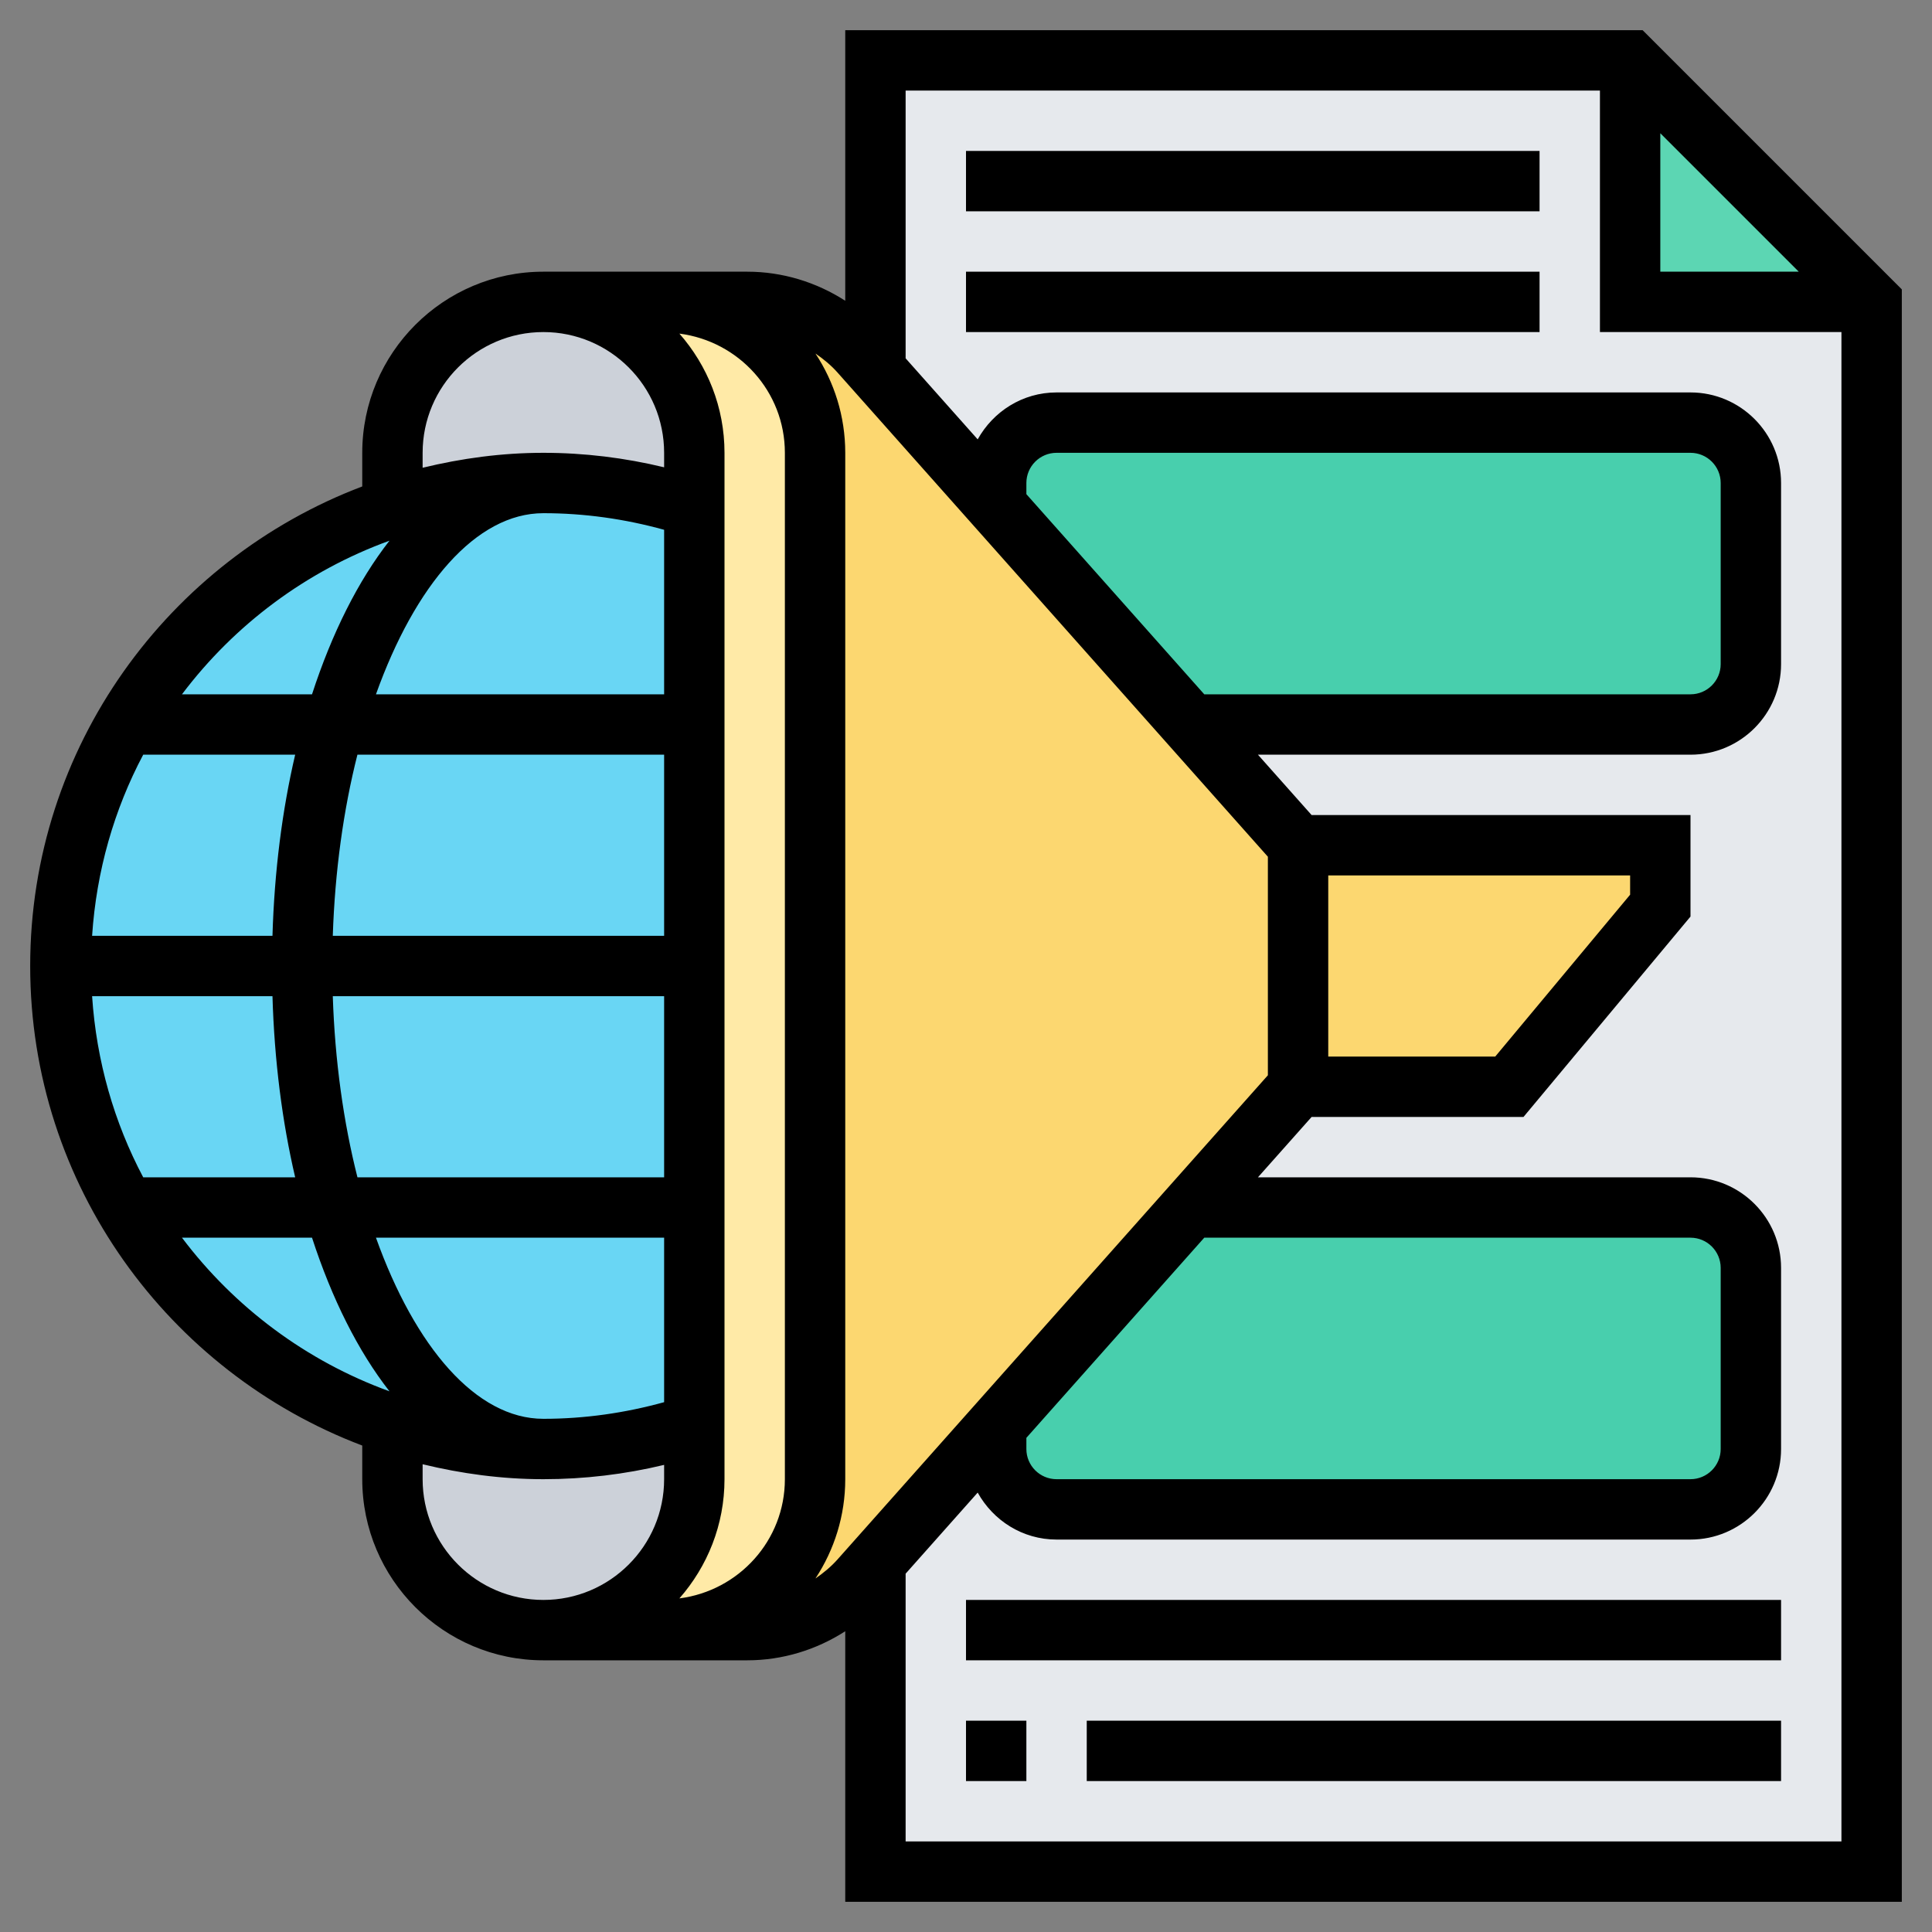 <svg id="Layer_5" enable-background="new 0 0 64 64" height="512" viewBox="0 0 64 64" width="512" xmlns="http://www.w3.org/2000/svg"><rect x="0" y="0" width="64" height="64" fill="#808080" stroke="none"/><g><g><g><path d="m54 10v-8h-25v50 10h33v-52z" fill="#e6e9ed"/></g><g><path d="m58 42v6c0 1.1-.9 2-2 2h-21c-1.1 0-2-.9-2-2v-.75l6.44-7.25h16.56c1.1 0 2 .9 2 2z" fill="#48cfad"/></g><g><path d="m58 16v6c0 1.1-.9 2-2 2h-16.56l-6.44-7.25v-.75c0-1.1.9-2 2-2h21c1.1 0 2 .9 2 2z" fill="#48cfad"/></g><g><path d="m62 10h-8v-8z" fill="#5cd6b3"/></g><g><path d="m55 28v2l-5 6h-7v-8z" fill="#fcd770"/></g><g><path d="m43 28v8l-3.56 4-6.44 7.25-4.13 4.64-.38.43c-.95 1.07-2.31 1.68-3.74 1.68h-2.75c2.76 0 5-2.24 5-5v-34c0-1.38-.56-2.63-1.46-3.54-.91-.9-2.16-1.46-3.54-1.46h2.75c1.43 0 2.79.61 3.74 1.68l.38.43 4.13 4.64 6.44 7.25z" fill="#fcd770"/></g><g><path d="m23 16.808c-1.574-.518-3.252-.808-5-.808-8.837 0-16 7.163-16 16s7.163 16 16 16c1.748 0 3.426-.29 5-.808z" fill="#69d6f4"/></g><g><path d="m27 15v34c0 2.76-2.24 5-5 5h-4c2.76 0 5-2.24 5-5v-1.8-7.2-8-8-7.28-1.72c0-1.38-.56-2.63-1.46-3.54-.91-.9-2.16-1.46-3.54-1.46h4c1.38 0 2.63.56 3.54 1.46.9.91 1.46 2.16 1.46 3.54z" fill="#ffeaa7"/></g><g><path d="m23 15v1.72h-.24c-1.51-.47-3.1-.72-4.76-.72-1.75 0-3.43.28-5 .8v-1.8c0-2.76 2.24-5 5-5 1.38 0 2.63.56 3.54 1.46.9.91 1.46 2.16 1.46 3.54z" fill="#ccd1d9"/></g><g><path d="m23 47.2v1.8c0 2.76-2.24 5-5 5-1.38 0-2.63-.56-3.54-1.46-.9-.91-1.46-2.16-1.46-3.54v-1.8c1.57.52 3.25.8 5 .8s3.43-.28 5-.8z" fill="#ccd1d9"/></g></g><g><path d="m54.414 1h-26.414v8.963c-.96-.618-2.082-.963-3.245-.963h-2.755-4c-3.309 0-6 2.691-6 6v1.114c-6.417 2.433-11 8.626-11 15.886s4.583 13.453 11 15.886v1.114c0 3.309 2.691 6 6 6h4 2.755c1.163 0 2.285-.345 3.245-.963v8.963h35v-53.414zm.586 3.414 4.586 4.586h-4.586zm-29 44.586c0 2.033-1.529 3.697-3.494 3.949.927-1.057 1.494-2.436 1.494-3.949v-34c0-1.513-.567-2.892-1.494-3.949 1.965.252 3.494 1.916 3.494 3.949zm-13.546-8h9.546v5.449c-1.299.359-2.639.551-4 .551-2.232 0-4.254-2.387-5.546-6zm-9.403-8h5.975c.063 2.139.322 4.16.752 6h-5.034c-.961-1.812-1.55-3.845-1.693-6zm14.949-16c1.361 0 2.703.191 4 .55v5.45h-9.546c1.292-3.613 3.314-6 5.546-6zm4 8v6h-10.976c.07-2.142.354-4.179.816-6zm-12.974 6h-5.975c.143-2.155.732-4.188 1.693-6h5.034c-.43 1.84-.689 3.861-.752 6zm1.998 2h10.976v6h-10.159c-.462-1.821-.747-3.858-.817-6zm2.976-18c0-2.206 1.794-4 4-4s4 1.794 4 4v.48c-1.304-.315-2.644-.48-4-.48-1.38 0-2.715.183-4 .495zm-1.098 2.911c-1.038 1.327-1.908 3.066-2.566 5.089h-4.308c1.737-2.304 4.115-4.087 6.874-5.089zm-6.874 23.089h4.308c.658 2.023 1.528 3.762 2.566 5.089-2.759-1.002-5.137-2.785-6.874-5.089zm7.972 8v-.495c1.285.312 2.62.495 4 .495 1.355 0 2.695-.16 4-.474v.474c0 2.206-1.794 4-4 4s-4-1.794-4-4zm13.013 3.289c.622-.946.987-2.075.987-3.289v-34c0-1.214-.365-2.343-.987-3.289.265.182.515.386.732.631l14.255 16.038v7.24l-14.256 16.038c-.217.244-.467.449-.731.631zm6.987-35.919v-.37c0-.552.449-1 1-1h21c.551 0 1 .448 1 1v6c0 .552-.449 1-1 1h-16.107zm0 31.26 5.893-6.63h16.107c.551 0 1 .448 1 1v6c0 .552-.449 1-1 1h-21c-.551 0-1-.448-1-1zm-4 13.37v-8.87l2.387-2.686c.512.923 1.485 1.556 2.613 1.556h21c1.654 0 3-1.346 3-3v-6c0-1.654-1.346-3-3-3h-14.329l1.778-2h7.019l5.532-6.638v-3.362h-12.551l-1.778-2h14.329c1.654 0 3-1.346 3-3v-6c0-1.654-1.346-3-3-3h-21c-1.128 0-2.101.633-2.613 1.555l-2.387-2.685v-8.87h23v8h8v50zm14-32h10v.638l-4.468 5.362h-5.532z"/><path d="m32 5h19v2h-19z"/><path d="m32 9h19v2h-19z"/><path d="m32 57h2v2h-2z"/><path d="m36 57h23v2h-23z"/><path d="m32 53h27v2h-27z"/></g></g></svg>